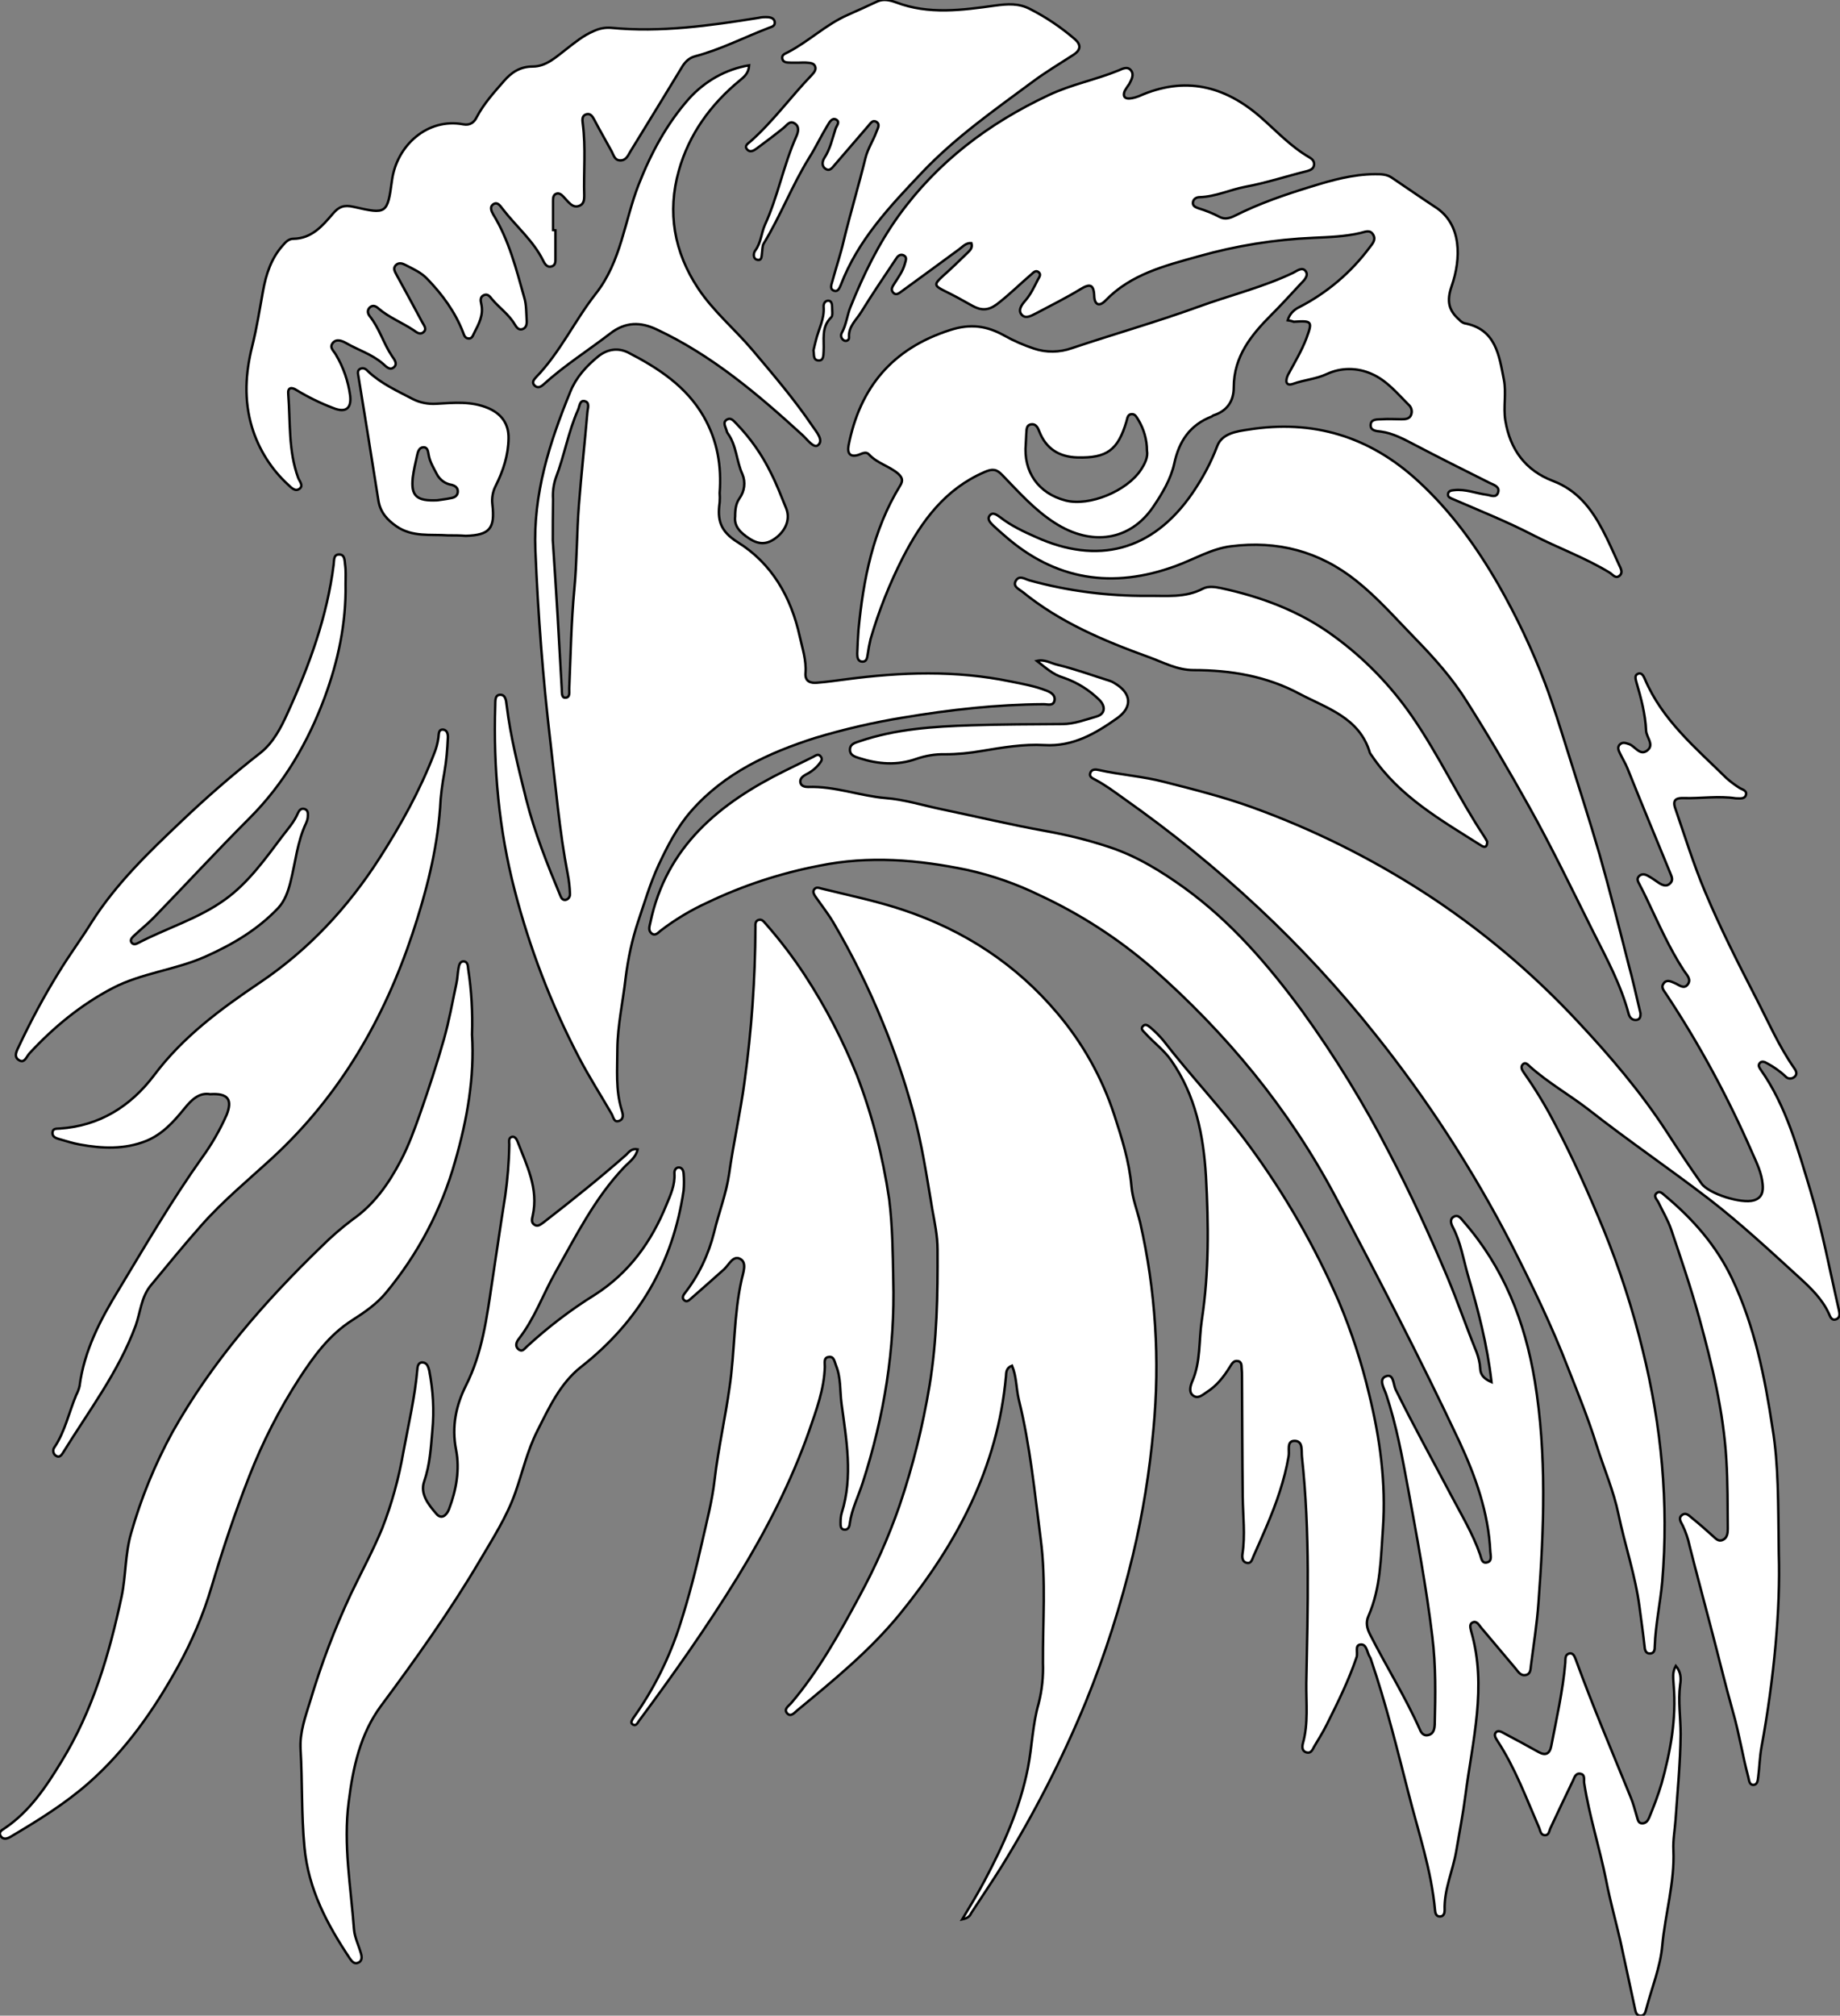 <?xml version="1.0" encoding="utf-8"?>
<!-- Generator: Adobe Illustrator 24.1.0, SVG Export Plug-In . SVG Version: 6.00 Build 0)  -->
<svg version="1.1" id="图层_1" xmlns="http://www.w3.org/2000/svg" xmlns:xlink="http://www.w3.org/1999/xlink" x="0px" y="0px"
	 viewBox="0 0 760.9 833.2" style="enable-background:new 0 0 760.9 833.2;" xml:space="preserve">
<rect x="0" y="0" width="760.9" height="833.2" fill="#808080" stroke="none"/>
<style type="text/css">
	.st0{fill:#FFFFFF;stroke:#000000;stroke-miterlimit:10;}
</style>
<g>
	<path id="X66CCFFM1Gra4Co16_1_" class="st0" d="M616.8,571.3c-1.8-15.6-5.6-30-9.8-44.3c-1.9-6.7-3-13.7-6.3-19.9
		c-0.7-1.3-1.2-3.2,0.4-4.1c1.9-1.1,3,0.6,4.1,1.9c16.6,19,25.4,41.2,29.5,66c5,30.6,3.8,61.1,1.5,91.7c-0.6,8.6-2,17.2-3.1,25.8
		c-0.2,1.6-0.1,3.6-2.2,4c-1.9,0.4-3-1.2-4-2.5c-4.8-5.7-9.7-11.5-14.5-17.2c-0.9-1.1-1.8-2.9-3.5-2c-1.4,0.7-0.8,2.4-0.5,3.7
		c6.6,22.8,0.5,45.2-2.4,67.7c-1,7.8-2.5,15.4-3.8,23.1c-1.4,8.2-5.1,15.9-4.8,24.4c0,1.1-0.3,2.5-1.8,2.6c-1.8,0.1-2.1-1.5-2.2-2.8
		c-1.5-16.3-6.8-31.9-10.8-47.6c-4.8-18.7-9.4-37.4-15.6-55.6c-0.1-0.5-0.3-0.9-0.6-1.4c-1.2-1.9-1.2-5.4-3.9-5
		c-2.3,0.3-0.9,3.4-1.5,5.2c-3.3,9.8-7.9,19-12.5,28.2c-1.5,3-3.3,5.8-5,8.7c-0.7,1.3-1.3,3-3.2,2.5s-1.9-2.3-1.5-3.8
		c2.3-8.2,1.3-16.6,1.4-24.9c0.6-31.1,1.6-62.3-1.8-93.4c-0.3-2.6,0.6-6.8-3.2-6.7c-3.2,0.1-1.9,4-2.3,6.3c-1.7,9.9-5,19.3-8.9,28.5
		c-1.8,4.3-3.7,8.5-5.6,12.8c-0.6,1.3-0.9,3.3-2.9,2.8c-1.8-0.4-1.9-2.3-1.7-3.7c1.2-7.8,0.2-15.6,0.1-23.5
		c-0.2-16.7-0.2-33.3-0.3-50c0-0.8,0-1.7-0.1-2.5c-0.2-1.4,0.3-3.4-1.7-3.7c-1.8-0.3-2.5,1.4-3.3,2.6c-2.5,4-5.4,7.7-9.4,10.2
		c-1.7,1.1-3.7,3.1-5.8,1.4c-1.8-1.4-1-4-0.3-5.7c3.6-8.2,2.7-17,4-25.5c3-19.8,2.8-39.5,1.7-59.3c-1-17-4.3-33.6-14.4-48
		c-3-4.3-7.2-7.3-10.7-11.2c-0.7-0.8-2.1-1.7-1-2.9s2.2-0.2,3.1,0.5c1.9,1.6,3.7,3.4,5.3,5.3c11.5,14.9,24.6,28.5,35.7,43.7
		c14.7,20,27.1,41.6,37,64.4c5.2,12.4,9.4,25.2,12.5,38.3c4.5,18.3,7,36.7,5.7,55.3c-0.9,12.2-0.9,24.7-6,36.3
		c-1.2,2.7-0.6,5.2,0.7,7.7c6.7,13.2,14.6,25.8,20.6,39.3c0.6,1.5,1.7,2.7,3.5,2.2c2.2-0.5,2.5-2.6,2.6-4.4
		c0.3-12.2,0.5-24.2-1-36.4c-2.5-20.5-6.3-40.8-10-61c-2.4-13-4.8-26.1-9-38.8c-0.8-2.5-3.3-6.3-0.4-7.6c3.5-1.5,3.2,3.2,4.2,5.3
		c7.3,14.8,15.3,29.2,23,43.8c4.2,8,9,15.9,12,24.6c0.5,1.5,0.7,3.8,3,3.1c2-0.6,1.3-2.8,1.2-4.4c-0.8-16.2-6.1-31.1-12.9-45.7
		c-16.1-34.2-33.5-67.7-51.2-101.1c-19.3-36.4-45.1-67.5-75.8-94.5c-14-12.1-29.6-22.2-46.4-30c-9.6-4.7-19.6-8.2-30-10.5
		c-20.2-4.2-40.6-6-61.4-1.7c-16,3.1-31.5,8.2-46.1,15.2c-6.8,3.1-13.3,7-19.3,11.6c-1.1,0.9-2.3,2.4-3.9,1
		c-1.3-1.2-0.7-2.8-0.4-4.2c6.6-31.6,28.6-49.5,55.7-62.9c3.9-1.9,7.8-3.8,11.6-5.7c1-0.5,2.1-1.5,3.1-0.3c1.2,1.4,0,2.4-0.8,3.5
		c-1.5,1.8-3.4,3.2-5.5,4.2c-1.2,0.7-2.3,1.7-2,3.2s1.9,1.8,3.2,1.8c11-0.4,21.3,3.7,32.1,4.6c7.7,0.6,15.3,3,23,4.6
		c14.3,3,28.6,6.4,43,9c9,1.6,17.9,3.8,26.6,6.7c11.4,3.8,21.4,10,31,16.9c19.2,13.9,34.5,31.7,48.5,50.7
		c13.6,18.8,25.7,38.5,36.3,59.1c8.7,16.6,16.5,33.6,23.8,50.9c4.3,10.3,7.9,20.8,12.1,31.1c0.8,2.2,1.4,4.5,1.5,6.8
		C612.2,568.3,613.7,570,616.8,571.3z"/>
	<path id="X0069A9M2Gra4OT12_2_" class="st0" d="M397.9,793.4c3.6-6,6.5-10.8,9.2-15.9c7.9-14.9,14.7-30,18-46.8
		c1.7-8.8,1.9-17.8,4.4-26.5c1.4-5.5,2-11.2,1.8-16.8c-0.1-17,1.3-34-0.9-50.9c-2.5-19.4-4.4-39-9.1-58c-1.1-4.6-0.9-9.5-2.8-14
		c-2.5,1-2.4,2.9-2.5,4.4c-3.4,37.7-20.3,69.3-43.8,98.2c-12.4,15.2-27.5,27.5-42.5,39.9c-1.2,1-2.7,2.9-4.2,1.2s0.6-3,1.6-4.1
		c11.4-13.4,19.9-28.7,28.2-44.1c6.6-12.1,12.2-24.7,16.7-37.7c5.5-16.2,9.6-32.8,12.4-49.6c3.1-18.8,3.4-37.4,3.3-56.2
		c0-5.7-1.2-11.2-2.2-16.8c-2.3-13.6-4.3-27.2-8-40.5c-3.4-12.4-7.5-24.5-12.4-36.4c-5.8-14.3-12.7-28.2-20.5-41.5
		c-2.2-3.7-4.9-7.1-7.4-10.7c-0.5-0.8-1.2-1.8-0.6-2.8c0.8-1.3,2-0.8,3.1-0.5c11.3,2.8,22.6,5.1,33.7,8.8
		c25.4,8.5,46.9,22.5,64.1,43c10.3,12.2,18.2,26.3,23.2,41.5c3.2,9.8,6.3,19.5,7.2,29.8c0.4,5,2.4,10,3.6,15
		c6.4,28,8.2,56.8,5.5,85.3c-1.6,17.6-4.4,35-8.5,52.1c-5,20.8-11.5,41.2-19.6,61c-9.7,23.5-21.4,46.2-34.8,67.9
		c-4,6.4-8.3,12.7-12.4,19C401.2,791.7,400.7,792.8,397.9,793.4z"/>
	<path id="X0399FFM1Gra4OT10_6_" class="st0" d="M717.8,330c-7.2-1.1-14.3,0.1-21.5-0.1c-2.6-0.1-4.8,0.4-3.6,4
		c4,11.6,7.6,23.3,12.4,34.7c6.2,14.8,13.4,29,20.7,43.2c5.2,10,9.7,20.5,16.2,29.8c0.8,1.1,1.4,2.5,0,3.6c-1.1,0.9-2.7,0.8-3.6-0.2
		c0,0,0,0,0,0c-2.3-2.2-4.9-4-7.7-5.5c-1-0.6-2.3-1.1-3.1,0.1c-0.7,1,0.1,1.9,0.6,2.7c10.5,15,15.2,32.5,20.4,49.6
		c4.9,16.2,8,32.9,11.8,49.4c0.3,1.4,0.8,3.2-1,4c-1.9,0.8-2.5-0.9-3.1-2.3c-2.7-5.9-7.3-10.4-11.9-14.6
		c-12.3-11.2-24.4-22.5-37.6-32.7c-16.4-12.6-33.4-24.1-49.7-36.9c-8-6.2-16.9-11.2-24.5-18c-0.8-0.7-1.8-2-2.9-0.8
		s-0.1,2.6,0.6,3.6c4.5,6.4,8.6,13.1,12.2,20c7.7,14.5,14.4,29.5,20.7,44.8c6.6,16.2,12,32.8,16.1,49.7c7.8,31.4,10.8,63.3,8.1,95.6
		c-0.8,8.9-2.8,17.8-3.1,26.8c0,1.3-0.1,2.9-1.9,3s-2.2-1.4-2.3-2.8c-0.6-5.5-1.4-10.9-2.1-16.3c-1.7-13.1-6-25.5-8.7-38.4
		c-2-9.7-6-18.9-9-28.4c-3.4-11-7.7-21.5-11.9-32.2c-6.8-17.6-15-34.5-23.5-51.2c-15.8-30.6-34.6-59.6-56.1-86.5
		c-29.9-37.7-64.9-70-104.2-97.7c-3.8-2.7-7.5-5.5-11.7-7.7c-1.1-0.6-2.7-1.2-2-2.9c0.6-1.5,2.2-1.4,3.5-1.1c8.9,2,18.2,2.6,27,4.9
		c12.2,3.1,24.5,6.2,36.4,10.5c24.9,9,48.7,20.8,70.9,35.1c23.4,15.1,44.8,33.1,63.8,53.5c13.4,14.3,26.2,29.3,36.9,45.8
		c4.6,7.1,9.3,14.2,14.2,21.1c3,4.3,16.6,8.5,21.6,7c3.5-1,4-3.7,3.7-6.7c-0.4-4.7-2.5-8.9-4.4-13.2c-10-22.9-21.9-44.9-35.7-65.7
		c-0.8-1.2-2-2.5-0.9-4c1.2-1.8,2.9-1,4.5-0.3c1.8,0.7,3.8,2.7,5.4,0.8c1.9-2.3-0.4-4.2-1.6-6.1c-6.1-9.4-10.5-19.6-15.3-29.6
		c-0.9-1.9-1.9-3.9-2.9-5.8c-0.5-1-1.3-2.1-0.4-3.2c1-1.3,2.5-1.1,3.6-0.5c1.8,0.9,3.3,2.1,5,3.2c1.5,0.9,3.1,1.5,4.5,0
		c1.3-1.3,0.6-2.7,0-4.2c-5.9-14.4-11.9-28.8-17.7-43.3c-0.9-2.2-2.1-4.1-3.1-6.2c-0.6-1.2-1.2-2.6,0-3.7s2.5-0.5,3.8-0.1
		c2.5,0.9,4.4,4.9,7.4,2.7c3.2-2.4-0.3-5.5-0.4-8.3c-0.3-6.9-2.1-13.5-4-20c-0.3-1.2-0.9-2.9,0.7-3.5s2.3,1.1,2.8,2.2
		c7.2,17,21.1,28.5,33.8,41c1.6,1.4,3.3,2.7,5.2,3.9c1.1,0.8,3.3,1,2.8,3C721.5,330.4,719.5,330,717.8,330z"/>
	<path id="XFFCC00M2Color2_1_" class="st0" d="M297.6,203.8c0.1,1.3,0.1,2.6,0,3.9c-1,7.1,0.1,11.8,7.4,16.4
		c14.1,8.7,22.1,22.6,25.7,38.9c1.1,5,2.8,9.9,2.4,15.2c-0.3,3.5,2.1,4.3,4.9,4c4-0.3,7.9-0.9,11.9-1.4c22.7-3,45.4-3.8,68,0.9
		c5,1,10.1,1.9,14.9,3.8c1.8,0.7,3.6,1.8,3.3,3.9c-0.4,2.6-2.8,1.7-4.5,1.7c-19.5,0.1-38.8,2.3-58,5.5c-12.3,2-24.4,4.8-36.4,8.4
		c-19.4,6.2-37.5,14.5-51.3,30.2c-5.9,6.7-9.9,14.6-13.6,22.5c-3.4,7.4-5.7,15.2-8.3,22.9c-2.6,7.7-4.3,15.7-5.3,23.8
		c-1.1,9.7-3.3,19.4-3.4,29.2c0,8.5-0.8,17,1.8,25.3c0.5,1.6,1,3.6-1,4.4c-2.3,0.9-2.4-1.6-3.2-2.9c-4.5-7.8-9.4-15.4-13.5-23.3
		c-11.5-22-20.4-45.2-26.6-69.2c-6.5-25.1-8.8-50.4-8-76.2c0.1-1.8-0.3-4.4,2-4.5c2.3-0.1,2.5,2.5,2.7,4.2c1.6,13.2,4.9,26.1,8.1,39
		c3.5,13.8,8.7,26.8,14.1,39.8c0.4,1,0.9,1.9,2.1,1.8c1.2-0.2,2-1.3,1.9-2.5c0,0,0-0.1,0-0.1c-0.1-2.7-0.4-5.3-0.9-7.9
		c-3.5-18.1-5-36.6-7.2-54.9c-3.1-26.3-5.1-52.6-6.2-79.1c-1-23.3,5.9-44.7,14.5-65.7c2.3-5.7,6.5-10.4,11.4-14.4
		c3.8-3.1,8.3-3.8,12.6-1.6c12.4,6.4,23.9,13.9,31.1,26.4C296.8,182.3,298.4,192.8,297.6,203.8z M228.6,223.4
		c0.8,11.7,1.4,21.5,2,31.3c0.6,10,1.1,20,1.7,29.9c0.1,1.4-0.2,3.8,1.4,3.8c2.3,0,1.6-2.5,1.7-3.9c0.6-13.6,0.8-27.2,2.1-40.9
		c1.1-11.6,1-23.3,1.9-34.9c1-12.8,2.4-25.5,3.5-38.2c0.1-1.6,1.2-4.2-1.2-4.7c-2-0.4-2,2.2-2.7,3.7c-4,9-5.6,18.8-9.1,27.9
		c-1,2.9-1.4,5.9-1.2,8.9C228.6,212.6,228.6,219,228.6,223.4z"/>
	<path id="X0399FFM1Gra3OT10_3_" class="st0" d="M532.5,132.4c0.7-2.4,2.4-4.3,4.7-5.4c11.5-5.9,21.4-14.3,29.1-24.6
		c1.2-1.6,2.8-3.2,1.6-5.3c-1.3-2.4-3.5-1.2-5.3-0.8c-6.4,1.5-12.9,1.7-19.4,2C527,99,511,101.6,495.5,106
		c-13.6,3.8-27.8,7.3-38.3,18.2c-2.7,2.8-4.6,1.7-4.7-1.9c-0.2-4.9-1.9-5.1-5.8-2.7c-5.9,3.6-12.2,6.7-18.4,10
		c-1.8,0.9-4,2.2-5.6,0.7c-2-1.9-0.2-4.3,1.1-5.8c2.4-2.7,3.8-5.8,5.4-8.9c0.5-1,1.5-2.1,0.3-3.1s-2.2,0.2-3,0.9
		c-4.8,4.1-9.3,8.6-14.3,12.4c-3.5,2.6-6.5,2.6-10.1,0.6c-3.7-2.1-7.5-4.2-11.4-6.1c-4.5-2.2-4.5-2.8-0.9-6.1
		c3.5-3.1,6.8-6.3,10.2-9.6c1-1,2.3-2,1.7-4.1c-2.2-0.2-3.5,1.4-5,2.5c-7.9,5.8-15.8,11.6-23.8,17.4c-1,0.7-2.3,1.9-3.5,0.6
		s-0.3-2.6,0.4-3.7c1.7-2.7,3.6-5.2,4.4-8.3c0.3-1.3,1.1-2.7-0.6-3.5c-1.5-0.6-2.5,0.5-3.2,1.7c-4.8,7.2-9.7,14.4-14.2,21.7
		c-2,3.3-5.4,6-5.1,10.5c0.1,0.8-0.5,1.4-1.2,1.5c-0.3,0-0.6,0-0.9-0.2c-1.1-0.6-1.5-2-0.9-3.1c0,0,0,0,0,0
		c1.9-3.4,2.2-7.3,3.6-10.7c5.3-13.2,11.5-26,19.9-37.7c16.1-22.3,37.2-38.2,61.9-49.8c9.4-4.5,19.6-6.4,29.1-10.3
		c1.6-0.7,3.7-1.8,5.1,0s0.2,3.8-0.7,5.6c-0.7,0.9-1.3,1.9-1.9,2.9c-0.8,2-0.2,3.3,2.1,3.1c1.3-0.1,2.6-0.5,3.9-1
		c18.7-8.3,35.2-4.4,50.3,8.8c6.5,5.7,12.4,12.1,20,16.5c1.2,0.7,2.2,1.6,2,3.2s-1.5,2.1-2.8,2.5c-8.5,2.1-16.9,4.9-25.6,6.5
		c-6.3,1.2-12.3,4.1-18.9,4.3c-1.3,0-2.7,0.7-2.8,2.3c-0.1,1.4,1.2,1.9,2.3,2.3c3,0.9,6,2.1,8.8,3.6c2.1,1.1,4.2,0.5,6.2-0.5
		c10.1-5.1,20.9-8.8,31.7-12.1c8.4-2.6,17.2-5.1,26.4-5.1c2.4,0,4.7,0,6.8,1.4c6.1,4.1,12.1,8.3,18.2,12.3
		c10.8,7,10.6,21.1,6.6,32.6c-2.1,6.1-1.3,10,3.2,13.9c0.5,0.6,1.2,1.1,2,1.4c13.1,2.4,14.4,13.2,16.4,23.3
		c1.1,5.6-0.3,11.3,0.6,16.9c2,12.1,8.4,20.7,19.7,25c10,3.8,15.8,11.3,20.5,20.2c2.5,4.7,4.6,9.6,6.8,14.4c0.7,1.5,1.8,3.3,0.2,4.6
		s-2.7-0.4-3.9-1.2c-10.1-6.2-21.3-10.2-31.8-15.6c-10.8-5.6-22.1-10.1-33.2-14.9c-0.9-0.4-2.1-0.8-2-1.9c0-1.5,1.4-1.7,2.6-1.8
		c4.6-0.5,8.9,1.3,13.3,1.9c1.7,0.2,4,1.5,4.8-0.9s-1.6-3.1-3.5-4c-10.4-5.2-20.8-10.4-31.1-15.8c-4.4-2.3-8.8-4.7-13.8-5.4
		c-1.8-0.2-4.3-0.3-4.3-2.6c0-2.7,2.8-2.4,4.7-2.5c2.6-0.2,5.3,0,8,0c1.7,0,3.5-0.1,4.1-2c0.5-1.5,0-3.1-1.2-4.1
		c-4.7-4.7-9-10-15.3-12.7c-5.9-2.6-12.6-2.6-18.4,0.1c-4.5,2.1-9.3,2.4-13.8,4c-3.6,1.3-3.3-1.6-2.2-3.8c2.7-5,5.6-9.8,7.6-15.1
		c2.5-6.9,2.3-7.2-5.3-6.7C533.9,132.6,533.2,132.5,532.5,132.4z"/>
	<path id="X0069A9M2Gra4OT12_1_" class="st0" d="M369.4,528.8c0.8,28.8-3.8,56.7-12.6,84c-1.8,5.7-4.6,11-5.4,17
		c-0.1,1.2-0.6,2.5-2,2.5c-1.9,0-1.8-1.7-1.8-3c0-1.3,0.1-2.7,0.5-4c4.7-15,1.9-30.1-0.1-45.1c-0.7-5.2-0.2-10.7-2.3-15.8
		c-0.6-1.5-0.8-3.8-2.9-3.5c-2.3,0.2-1.7,2.5-1.7,4.1c-0.3,9.3-3.5,17.8-6.5,26.5c-7.5,21.3-17.8,41.2-29.5,60.3
		c-12.6,20.5-26.5,40.2-40.9,59.6c-0.6,0.9-1.3,2.4-2.7,1.3c-0.9-0.7,0-1.9,0.5-2.7c8.4-11.8,14.9-24.9,19.3-38.7
		c3.6-11.2,6.5-22.6,9.1-34.1c1.9-8.4,4.1-16.8,5.1-25.4c1.5-12.9,4.4-25.5,6.2-38.4c2.2-14.8,1.7-29.9,5-44.5
		c0.6-2.8,2.2-6.8-0.4-8.4c-3.1-1.9-4.8,2.3-6.9,4.2c-4.6,4.1-9.2,8.2-13.8,12.2c-0.8,0.7-1.6,1.4-2.6,0.6s-0.6-1.9,0-2.7
		c5.9-7.5,10-16.2,12.3-25.4c1.9-8,5-15.8,6.2-24.1c1.8-12.8,4.7-25.5,6.4-38.3c2.9-21.1,4.4-42.4,4.5-63.7c0-1.1-0.2-2.5,1.2-3
		s2.2,0.6,3,1.5c5.9,6.7,11.4,13.9,16.3,21.4c8.5,13,15.6,26.7,21.4,41.1c6.4,16.6,10.8,33.8,13.4,51.4
		C369.1,507,369.2,517.9,369.4,528.8z"/>
	<path id="X0399FFM1Gra3OT10_2_" class="st0" d="M229.7,95.2c0,3.8,0,7.7,0,11.5c0,1.3,0.1,2.9-1.5,3.4c-1.8,0.6-2.8-0.8-3.5-2.2
		c-4.1-8.4-11.3-14.3-16.9-21.6c-0.9-1.1-1.9-2.9-3.6-2c-1.9,1.1-1,3-0.2,4.4c6.5,10.6,9.5,22.6,12.8,34.3c0.9,3,0.8,6.2,1,9.4
		c0.1,1.5-0.1,3.2-1.9,3.7c-1.6,0.4-2.4-1-3.1-2.1c-2.4-4.1-6.4-6.8-9.4-10.4c-0.8-1-1.7-2.3-3.3-1.6s-1.4,2.3-1.1,3.5
		c1.1,4.7-1,8.4-3,12.3c-0.5,1.1-0.9,2.3-2.4,2.1c-1.4-0.2-1.7-1.4-2.1-2.5c-3.3-8.5-8.6-15.7-14.9-22.2c-2.5-2.6-5.7-4-8.8-5.6
		c-1.3-0.7-2.9-1.3-4.2,0.1c-1.2,1.4-0.2,2.7,0.5,4.1c3.5,6.4,7,12.8,10.4,19.2c0.7,1.4,2.3,3,0.5,4.4c-1.4,1.1-2.8-0.1-4.1-1
		c-4.7-3.1-10.1-5.2-14.4-8.9c-1-0.9-2.3-1.6-3.6-0.4c-1.2,1.2-0.8,2.6,0,3.6c4,5,5.7,11.3,9.2,16.5c0.9,1.3,2.4,3.1,0.9,4.5
		c-1.8,1.7-3.4-0.3-4.7-1.4c-4.5-3.9-10.2-5.6-15.2-8.5c-1.6-0.9-4-1.9-5.5,0s0.4,3.2,1.3,4.8c3.1,5.2,5.1,11,5.9,17
		c0.6,5.3-1.9,7.1-6.9,5.1c-5.3-2-10.4-4.5-15.2-7.4c-2.1-1.4-3.8-1.2-3.5,1.6c0.9,11.6,0,23.4,4.1,34.6c0.5,1.4,2.3,3.2,0.6,4.5
		c-1.8,1.4-3.4-0.4-4.7-1.6c-7-6.4-12.2-14.6-15-23.8c-3.4-11.3-2.7-22.4,0.1-33.5c1.9-7.6,3.1-15.3,4.5-23c1.2-6.6,3.3-13.2,8-18.5
		c1.2-1.4,2.5-2.9,4.5-2.9c7.6-0.1,12-5.3,16.3-10.3c2.5-3,4.7-3.8,8.6-2.9c13.7,3.1,14,3,15.9-11c2-14.5,14.8-25.9,29.5-23.1
		c2.8,0.5,4.5-0.8,5.6-3.1c2.9-5.5,7.1-10.1,11.1-14.7c3.1-3.6,6.7-6.1,12-6.1c5.6,0,9.7-4,13.9-7.2c3.6-2.8,7-5.6,11.2-7.4
		c2.3-1.1,4.8-1.6,7.3-1.4c20.5,2,40.8-0.9,60.9-4.1c1.3-0.3,2.6-0.4,4-0.3c1.3,0.1,2.8,0.6,2.8,2.3c0,1.4-1.3,1.7-2.4,2.1
		c-10.2,3.9-20,9-30.7,11.8c-2.5,0.7-4.2,2.5-5.5,4.8c-7,11.5-14,23-21.1,34.5c-1,1.7-1.8,3.8-4.3,3.7c-2.3-0.1-2.6-2.2-3.5-3.8
		c-2.4-4.4-4.9-8.7-7.2-13.1c-0.8-1.5-1.7-2.7-3.4-2.1s-1.5,2.3-1.3,3.8c1.3,10,0.3,19.9,0.6,29.9c0,1.7-0.2,3.4-2.1,4.1
		s-3.2-0.3-4.5-1.6c-0.7-0.7-1.3-1.5-2-2.2s-1.7-1.7-3-1.2s-1.3,1.9-1.3,3c0,4,0,8,0,12L229.7,95.2z"/>
	<path id="X0399FFM1Gra4OT10_5_" class="st0" d="M263.7,475.1c-0.8,3.5-3.5,5.2-5.5,7.3c-12.2,12.8-20,28.5-28.6,43.7
		c-5.1,9.1-8.6,19.1-15.1,27.4c-1.1,1.4-1.6,3.2,0.1,4.4c1.5,1,2.3-0.4,3.3-1.3c8.7-8,18.1-15.2,28.1-21.4
		c14.2-9.1,23.4-21.9,29.6-37.2c1.7-4.1,3.6-8.2,3.3-12.9c-0.1-1.1,0.4-2.5,1.8-2.5s1.9,1.3,2,2.5c0.2,2.3,0.2,4.7,0,7
		c-4.4,30-18.5,54.2-42.5,73c-8.5,6.7-13.1,16.7-17.9,26.2c-4.2,8.2-6.2,17.2-9.2,25.7c-3.5,10-9.4,19.1-14.8,28.3
		c-12.3,20.8-26.3,40.4-40.7,59.8c-8.6,11.6-11.6,25.4-13.4,39.7c-2.3,17.8,0.9,35.2,2.2,52.8c0.3,3.4,2,6.7,2.9,10
		c0.4,1.4,0.5,3.2-1.4,3.8c-1.5,0.5-2.4-0.7-3.2-1.8c-9.4-14.1-17.2-28.6-18.8-46.1c-1.3-13.5-0.8-27-1.6-40.4c-0.4-7,2-13.5,4-20
		c4.5-15.1,10.1-29.9,16.8-44.2c4.3-9,9.1-17.8,12.9-27c4-10.2,6.9-20.8,8.8-31.6c2.1-11.4,4.8-22.8,5.8-34.4
		c0.1-1.3,0.5-2.9,2.3-2.7c1.8,0.2,2.2,1.9,2.6,3.3c1.6,8.2,2.1,16.5,1.3,24.8c-0.6,7.1-1,14.2-3.4,21.1c-1.8,5.2,1.9,9.7,5.1,13.4
		c2.1,2.4,4.2,0.6,5.2-2c3-7.9,4.5-16.4,2.9-24.5c-1.9-9.7,0-18.4,4.1-26.6c6.8-13.5,8.6-28.1,10.8-42.7c1.8-11.8,3.5-23.7,5.4-35.5
		c1-7.1,1.6-14.2,1.7-21.4c0-1.1-0.4-2.6,0.9-3.1s2.1,0.8,2.5,1.8c3.8,9.9,8.8,19.5,6.3,30.7c-0.3,1.3-0.7,2.8,0.6,3.7
		c1.5,1.1,2.7-0.1,4-1c11.6-9,23-18.1,34-27.8C260.1,476.2,261.2,474.6,263.7,475.1z"/>
	<path id="X0399FFM1Gra4OT10_4_" class="st0" d="M678.4,418.9c0,1,0,2.5-1.7,2.7s-2.8-1-3.2-2.5c-3.2-12-9.1-22.9-14.6-33.8
		c-8.7-17.4-17.1-34.9-26.6-51.9c-8.2-14.7-16.7-29.2-25.7-43.4c-6-9.6-13.5-18-21.5-26.2s-15.3-16.6-24.2-23.7
		c-15.4-12.3-32.7-16.7-51.8-14.3c-8.1,1-15.3,5.4-23,8.2c-26,9.5-49.7,5.9-70.7-12.6c-1.5-1.3-3-2.6-4.5-4
		c-1.2-1.2-2.8-2.6-1.7-4.2c1.3-1.8,3.1-0.3,4.4,0.6c4.5,3.5,9.6,5.9,14.8,8.2c25.2,11.4,48.1,6.1,64.8-18.3
		c4.1-6,7.6-12.5,10.2-19.4c2-5.1,7.9-6,12.7-6.7c26.8-4.3,50.2,2.7,70.4,21.3c13.5,12.4,24,26.9,33.1,42.7
		c7.5,13.1,14,26.8,19.4,41c3.4,9,6.2,18.2,9.1,27.4c4.5,14.4,9.2,28.8,13.4,43.3c4.2,14.8,8,29.8,11.8,44.7
		C675.2,404.9,676.7,411.8,678.4,418.9z"/>
	<path id="X0399FFM1Gra4OT10_3_" class="st0" d="M195.2,427.7c1.1,17.4-2,35.1-7,52.4c-5.6,19.9-15.4,38.4-28.6,54.3
		c-3.9,4.7-8.9,8.1-13.9,11.3c-9.6,6.1-16,15-22,24.2c-8.2,12.7-15.1,26.2-20.6,40.3c-5.9,15-11,30.3-15.6,45.7
		c-3.4,11.5-8.1,22.5-13.9,33c-9.9,17.9-21.5,34.5-36.9,48.1c-9.9,8.7-21.1,15.6-32.4,22.3c-1.4,0.8-3,1.2-4-0.3s0.2-2.4,1.4-3.1
		c10.5-7,17.3-17.2,23.8-27.9c12.9-21,19.7-44.3,24.8-68.1c1.8-8.6,1.4-17.5,3.9-26.1c4.1-14.5,9.9-28.6,17.1-41.8
		c16.3-29,37.9-53.8,61.7-76.8c4-4,8.3-7.7,12.8-11.1c8.9-6.2,14.9-14.8,19.8-24.1c3.4-6.4,5.9-13.4,8.3-20.2
		c3.5-10,6.8-20.1,9.7-30.3c2.1-7.5,3.5-15.2,5.1-22.8c0.5-2.1,0.5-4.3,0.9-6.4c0.2-1.3,0.6-3,2.2-2.9c1.6,0.1,1.7,1.9,1.8,3.1
		C195,409.5,195.5,418.6,195.2,427.7z"/>
	<path id="XEC2AFFM2Gra2OT31_1_" class="st0" d="M355,260.5c2-21,6-41.4,17.2-59.7c1.4-2.2,0.9-3.5-0.9-5.1c-3.7-3.1-8.6-4.2-12-7.9
		c-1.2-1.3-2.8-0.3-4.2,0.2c-3.4,1.1-4.8-0.4-4.2-3.8c4.7-24.1,18.2-40.2,42.1-47.8c8.4-2.7,15.1-1.7,22.3,2.3
		c3.9,2.2,8.1,4,12.3,5.4c5.1,1.7,10.6,1.6,15.7-0.2c17.3-5.8,34.9-10.8,52-17c13.1-4.8,26.8-8.1,39.4-14.1c1.6-0.8,3.9-2.7,5.3-0.6
		c1.2,1.8-0.7,3.7-2.1,5.1c-4,4.3-7.9,8.6-12,12.7c-8.4,8.4-15.7,17.3-15.7,30.1c0,5.8-2.8,9.8-8.4,11.6c-0.3,0.1-0.5,0.4-0.8,0.5
		c-8.9,3.5-13.4,10.1-15.4,19.4c-1.4,6.4-4.9,12.3-8.7,17.9c-9.5,14-25.5,16.5-40.8,6.6c-8.4-5.4-14.9-12.8-21.7-19.8
		c-2.3-2.4-4-2.6-7.2-1.2c-16.3,7-26,20.2-33.8,35.3c-5.5,10.8-10,22.1-13.4,33.8c-0.5,2.1-0.9,4.2-1.2,6.4
		c-0.2,1.3-0.4,2.9-2.1,2.9c-2,0-2.2-1.8-2.2-3.3C354.6,266.8,354.8,263.6,355,260.5z M474.3,186.2c0-4.5-1.3-8.9-3.6-12.7
		c-0.7-1.1-1.3-2.5-2.9-2.3s-1.6,1.9-2,3.1c-3.5,11.8-8.1,15.1-20.2,14.8c-7.6-0.2-13-3.6-15.8-10.7c-0.6-1.6-1.4-3.3-3.4-3
		c-2.2,0.4-1.8,2.5-2,4c-0.1,1.3-0.1,2.7-0.2,4c-1.1,11.6,5.2,20.6,16.5,23.5c9.8,2.5,25.3-3.9,31.1-12.7
		C473.5,191.6,474.8,189,474.3,186.2L474.3,186.2z"/>
	<path id="X0399FFM1Gra4OT10_2_" class="st0" d="M86.9,452.3c-4.5-0.8-7.7,2.3-10.6,5.9c-4.4,5.4-9,10.6-15.8,13.4
		c-9,3.6-18.2,3.2-27.5,1.5c-2.9-0.5-5.8-1.5-8.7-2.3c-1.4-0.4-2.7-1-2.6-2.6c0.1-1.9,1.8-1.6,3-1.7c16.5-1.1,29.3-9.2,39-22
		c11.9-15.9,27.5-27.4,43.7-38.3c20.2-13.6,36.4-31,49.5-51.4c8.8-13.7,16.7-27.9,22.6-43.2c0.9-2.2,1.5-4.4,1.8-6.7
		c0.2-1.3-0.1-3.5,2-3.3c1.8,0.2,2,2.2,1.9,3.6c-0.2,4.7-0.6,9.3-1.4,13.9c-0.9,4.9-1.6,9.9-1.8,14.8c-1.3,17.9-5.8,35.1-11.4,52
		c-11.8,35.4-30.1,67-57.7,92.5c-10,9.2-20.6,17.9-29.6,28.1c-7.2,8.1-14,16.5-20.9,24.8c-4,4.8-4.3,11.1-6.3,16.7
		c-7.1,19.2-19.5,35.4-30.1,52.6c-0.7,1.1-1.5,2-2.8,1.2c-1.2-0.7-1.5-2.3-0.8-3.4c0,0,0-0.1,0.1-0.1c4.4-6.6,6-14.4,9-21.6
		c0.6-1.2,1.1-2.4,1.4-3.7c1.9-14.7,8.6-27.5,16.2-39.9c11.1-18.4,21.9-36.9,34.4-54.5c4-5.5,7.4-11.4,10.2-17.7
		C96.2,454.6,94.4,451.8,86.9,452.3z"/>
	<path id="X0399FFM1Gra3OT10_1_" class="st0" d="M330.2,25.9c-1,0-2,0-3,0c-1.4-0.1-3.3,0.2-3.7-1.7c-0.3-1.7,1.3-2,2.5-2.7
		c8.6-4.5,15.6-11.4,24.5-15.3c4.1-1.8,8.2-3.7,12.3-5.6c2.6-1.2,5.3-0.5,7.8,0.4c13.5,5.1,27.3,3.2,40.9,1.3
		c5.2-0.7,9.8-1,14.4,1.4c6.7,3.4,12.9,7.6,18.6,12.5c2.6,2.3,2.5,4.4-0.5,6.4c-5.7,3.7-11.6,7.2-17.1,11.3
		c-15.8,11.7-31.9,23-45.5,37.3c-13.3,14-26.6,28-33.7,46.6c-0.5,1.2-1.2,2.9-2.7,2.4c-2-0.6-1.2-2.5-0.8-3.9
		c1.5-5.6,3.4-11.1,4.7-16.8c2.8-11.5,6.2-22.8,9-34.2c1-4,3.3-7.3,4.6-11c0.5-1.3,1.6-3-0.2-4c-1.5-0.8-2.3,0.7-3.2,1.7
		c-4.6,5.3-9.1,10.6-13.7,15.9c-1.1,1.2-2.1,3.1-4,1.9c-1.7-1.1-1.4-3.1-0.5-4.5c2.4-3.7,3.3-7.9,4.6-12c0.4-1.3,2.1-2.9,0.2-3.9
		c-1.6-0.8-2.7,1.1-3.4,2.3c-2.7,4.4-4.9,9.1-7.6,13.4c-7.1,11.4-11.9,24.1-18.9,35.6c-0.6,1.1-0.5,2.6-0.7,3.9s0,3.2-1.9,2.8
		s-1.7-2.7-0.9-3.8c2.4-3.2,2.5-7.2,4-10.6c5.4-11.8,7.7-24.7,13-36.6c0.8-1.8,1.4-4.1-0.7-5.4s-3.2,0.8-4.6,1.9
		c-3.6,2.9-7.3,5.7-11.1,8.5c-1.2,0.9-2.8,1.8-4,0.3s0.5-2.4,1.4-3.2C319.7,50.2,327,40,335.7,31c0.9-1,1.9-2.1,1.4-3.5
		s-2-1.5-3.4-1.6C332.6,25.8,331.4,25.9,330.2,25.9L330.2,25.9z"/>
	<path id="X0399FFM1Gra4OT10_1_" class="st0" d="M142.9,241.4c0.3,16.2-3.1,31.9-8.6,46.8c-6.9,18.6-16.8,35.7-31.1,50
		c-13.4,13.4-26.3,27.4-39.5,41c-2.7,2.8-5.7,5.1-8.5,7.8c-0.7,0.7-1.5,1.6-0.8,2.6s1.8,0.7,2.7,0.2c11.9-6.2,25.1-10.1,36-18
		c9.6-6.9,16.6-16.8,23.7-26.2c2.3-3,4.9-5.9,6.4-9.5c0.5-1.1,1.3-2.1,2.7-1.7s1.5,1.7,1.4,2.9c0,1-0.3,2-0.7,2.9
		c-3.7,7.8-4.4,16.3-6.5,24.5c-1,4-2.4,7.8-5.1,10.7c-8.5,8.9-18.6,14.9-30,20c-12.6,5.6-26.5,6.8-38.5,13.1
		c-13,6.8-24.3,16.1-34.3,26.9c-1.3,1.4-2,4.3-4.4,2.8s-0.7-4.1,0.1-5.9c4.9-10.4,10.3-20.5,16.3-30.2c4.3-7.1,9.3-13.8,13.7-20.9
		c10.1-15.9,23.5-28.8,37-41.6c10.5-10,21.4-19.5,32.8-28.4c5.3-4.2,8.5-10.4,11.2-16.4c9-19.7,16.4-39.9,19.1-61.6
		c0.2-1.6-0.1-3.9,2.1-4c2.5-0.1,2.4,2.4,2.6,4.1C143.1,236.1,142.9,238.8,142.9,241.4z"/>
	<path id="X0399FFM1Gra4OT10" class="st0" d="M615,347.9c0,2.1-0.8,2.7-2.5,1.6c-16.6-10.5-33.8-20.2-45.2-37.1
		c-0.3-0.4-0.6-0.8-0.8-1.2c-4.3-14.6-17.8-18.4-29.1-24.4c-13.6-7.3-28.5-9.8-43.8-9.8c-6.8,0-12.5-3.2-18.6-5.4
		c-18.5-6.7-36.6-14.3-52.1-26.9c-1.5-1.2-4.1-2.2-2.9-4.5c1.4-2.6,3.7-0.9,5.7-0.3c15.9,4.4,32.3,6.5,48.8,6.4
		c7.8-0.1,15.7,0.9,23-3c2.2-1.1,4.9-0.7,7.4-0.2c16.7,3.6,32.6,9.5,46.5,19.7c12.7,9.2,23.7,20.5,32.6,33.4
		c11,15.9,19.1,33.5,29.8,49.6C614.3,346.6,614.7,347.3,615,347.9z"/>
	<path id="X0069A9M2Gra4OT12" class="st0" d="M735.6,642.4c0.7,22.3-1.9,51.2-7.2,80c-0.7,3.9-0.8,8-1.3,11.9
		c-0.2,1.4-0.2,3.5-2.1,3.5c-1.6,0-1.7-1.9-2-3.1c-2.4-9-3.8-18.2-6.4-27.2c-3.3-11.7-6.1-23.5-9.2-35.2
		c-2.9-11.1-5.9-22.2-8.7-33.3c-0.6-2.9-1.6-5.8-2.9-8.5c-0.7-1.3-1.8-2.9-0.4-4.1c1.7-1.5,3.1,0.1,4.3,1.1c3,2.4,5.8,4.9,8.7,7.5
		c1.1,1,2.2,2.3,3.9,1.6c2-0.8,2.2-2.9,2.2-4.7c-0.1-9.5,0-19-0.6-28.5c-1.2-20-5.9-39.3-11.2-58.6c-3.4-12.3-7.5-24.4-11.6-36.5
		c-1.3-3.9-3.5-7.5-5.3-11.3c-0.6-1.2-2.3-2.6-0.6-3.9c1.3-1,2.4,0.4,3.4,1.2c11.5,9.6,21.2,20.6,27.7,34.3
		c9.3,19.6,13.5,40.6,16.7,61.8C735.5,605.5,735.3,620.5,735.6,642.4z"/>
	<path id="X66CCFFM1Gra4Co16" class="st0" d="M693,688.6c2.2,2.6,2.2,5.3,1.8,7.8c-0.9,6.8,0.2,13.6,0.2,20.4
		c-0.1,11.8-1.3,23.6-2.1,35.4c-0.3,4.2-1.1,8.3-0.9,12.5c0.6,13.5-3.4,26.3-4.6,39.6c-0.8,8.9-4.4,17.6-6.7,26.4
		c-0.3,1.3-0.8,2.7-2.5,2.5c-1.4-0.1-1.8-1.4-2-2.5c-2.1-9.6-4.1-19.2-6.2-28.7c-1.9-8.2-4.2-16.4-5.8-24.7
		c-2.7-13.5-7-26.7-9.1-40.3c-0.2-1.4,0.5-3.4-1.5-3.8s-2.5,1.5-3.1,2.8c-3.2,6.6-6.3,13.2-9.4,19.8c-0.5,1.2-0.6,2.9-2.3,2.8
		s-1.8-1.8-2.3-3c-5.3-12.2-9.9-24.7-17.2-35.9c-0.7-1.1-1.7-2.5-0.7-3.6s2.5-0.1,3.6,0.5c4.7,2.5,9.4,5,14,7.6
		c3,1.7,4.7,0.7,5.3-2.5c2.2-11.4,4.8-22.8,5.8-34.4c0.1-1.5-0.2-3.3,1.6-3.8c1.6-0.4,2.2,1.1,2.7,2.4c7,19.2,15,38,22.7,56.9
		c1.1,2.6,1.8,5.4,2.6,8.1c0.4,1.2,0.5,2.8,2.2,2.8c1.6,0,2.4-1.2,2.9-2.4c1.9-4.6,3.7-9.3,5.1-14c3.7-13.3,6.2-26.8,5-40.8
		C692,693.9,691.4,691.4,693,688.6z"/>
	<path id="X0399FFM1Gra3OT10" class="st0" d="M309.8,27c-0.2,3.3-2.1,4.8-3.8,6.2c-12.2,10-21.1,22.4-25.3,37.4
		c-4.8,17.1-2,33.5,8,48.6c6.3,9.5,15.1,16.8,22.4,25.4c8.7,10.3,17.5,20.6,25,31.7c1.5,2.2,4.6,5.7,2.2,7.7
		c-1.8,1.5-4.5-2.4-6.5-4.2c-18.5-16.9-37.5-33-60.4-43.7c-6.4-3-12.7-3.2-19.1,1.8c-9.1,7-18.8,13.1-27.4,20.9
		c-1.2,1.1-2.5,1.9-3.9,0.5c-1.2-1.3-0.2-2.4,0.7-3.4c9.9-10.2,15.9-23.3,24.6-34.4c10.6-13.4,11.9-30.1,17.8-45.2
		c5.1-13,11.6-25.1,20.8-35.5C291.4,33.6,300.1,28.6,309.8,27z"/>
	<path id="XEC2AFFM2Gra2OT31" class="st0" d="M185.2,221.3c-7.2-0.5-14.6,0.8-21.2-3.7c-3.9-2.7-6.7-5.8-7.5-10.6
		c-2.7-17.2-5.5-34.4-8.3-51.6c-0.2-1.1-0.5-2.4,0.9-3c1.3-0.5,2.3,0.2,3.1,1.1c5.4,5.1,12.1,8.1,18.6,11.5c3,1.5,6.3,2.1,9.6,1.9
		c7.3-0.4,14.6-1.2,21.7,1.9c5.4,2.4,8.3,6.5,8.2,12.4c-0.1,7-2.2,13.4-5.3,19.6c-1.2,2.3-1.7,5-1.4,7.6c1.2,10.1-1.1,12.8-11,13.1
		C190.2,221.3,187.8,221.3,185.2,221.3z M180.8,206.8c1.1-0.2,3.4-0.4,5.7-0.9c1.3-0.2,2.6-0.8,2.8-2.4c0.2-1.8-1-2.7-2.6-3.1
		c-2.6-0.4-4.9-2.1-6.1-4.5c-1.3-2.5-2.8-4.9-3.3-7.7c-0.3-1.4-0.3-3.4-2.3-3.3c-1.7,0.1-2.2,1.9-2.5,3.3c-0.7,3.1-1.4,6.1-1.8,9.2
		C169.9,204.9,172.1,207.2,180.8,206.8L180.8,206.8z"/>
	<path id="X00B7FFM2Gra8Co12" class="st0" d="M428.8,273.2c3.2-0.8,5.8,1,8.5,1.6c7.4,1.8,14.5,4.4,21.8,6.7
		c0.6,0.2,1.2,0.5,1.8,0.9c6.9,4,7.6,9.8,1.2,14.4c-9,6.4-18.4,11.9-30.2,11.2c-8.7-0.5-17.3,1-25.8,2.4c-5.1,0.9-10.2,1.4-15.4,1.4
		c-4-0.1-8,0.6-11.8,1.9c-7.9,2.8-15.7,2.2-23.5-0.3c-1.9-0.6-4.1-1.2-3.9-3.8c0.2-2.2,2.3-2.6,4-3.2c15-5.1,30.6-6.1,46.3-6.6
		c12.5-0.4,25-0.4,37.5-0.5c4.9,0,9.5-1.8,14.1-3.1c3.6-1,4-4.2,1.1-7c-4.2-4.1-9.2-7.2-14.8-9.1
		C435.3,278.8,432.3,275.9,428.8,273.2z"/>
	<path id="XFFCC00M2Color2" class="st0" d="M304,213.5c0-3.2,0.4-5.5,1.8-7.5c2.1-2.9,2.6-6.7,1.2-10c-2.5-5.5-2.4-11.8-6-16.8
		c-0.3-0.4-0.5-0.9-0.6-1.4c-0.4-1.5-1.7-3.3,0.3-4.4c1.6-0.9,2.7,0.6,3.8,1.7c5.8,6,10.6,12.8,14.3,20.4c2.4,4.7,4.3,9.7,6.3,14.6
		c1.7,4.2,0.1,8.7-3.8,11.9c-3.7,3-7.1,3.4-11.3,0.7C306.1,220.2,303.5,217.5,304,213.5z"/>
	<path id="X05E8E2M2Color11" class="st0" d="M336.4,144.8c0.3-1.2,0.6-2.6,1-4.1c1.1-4.6,3.6-8.9,3.2-13.9c-0.1-1.1,0.5-2.5,1.9-2.5
		s1.6,1.5,1.6,2.6c0,1.5,0.4,3.6-0.4,4.3c-4.2,4.1-2.8,9.2-3.1,14.1c-0.1,1.6,0,3.9-2.2,3.7S336.7,146.7,336.4,144.8z"/>
</g>
</svg>
